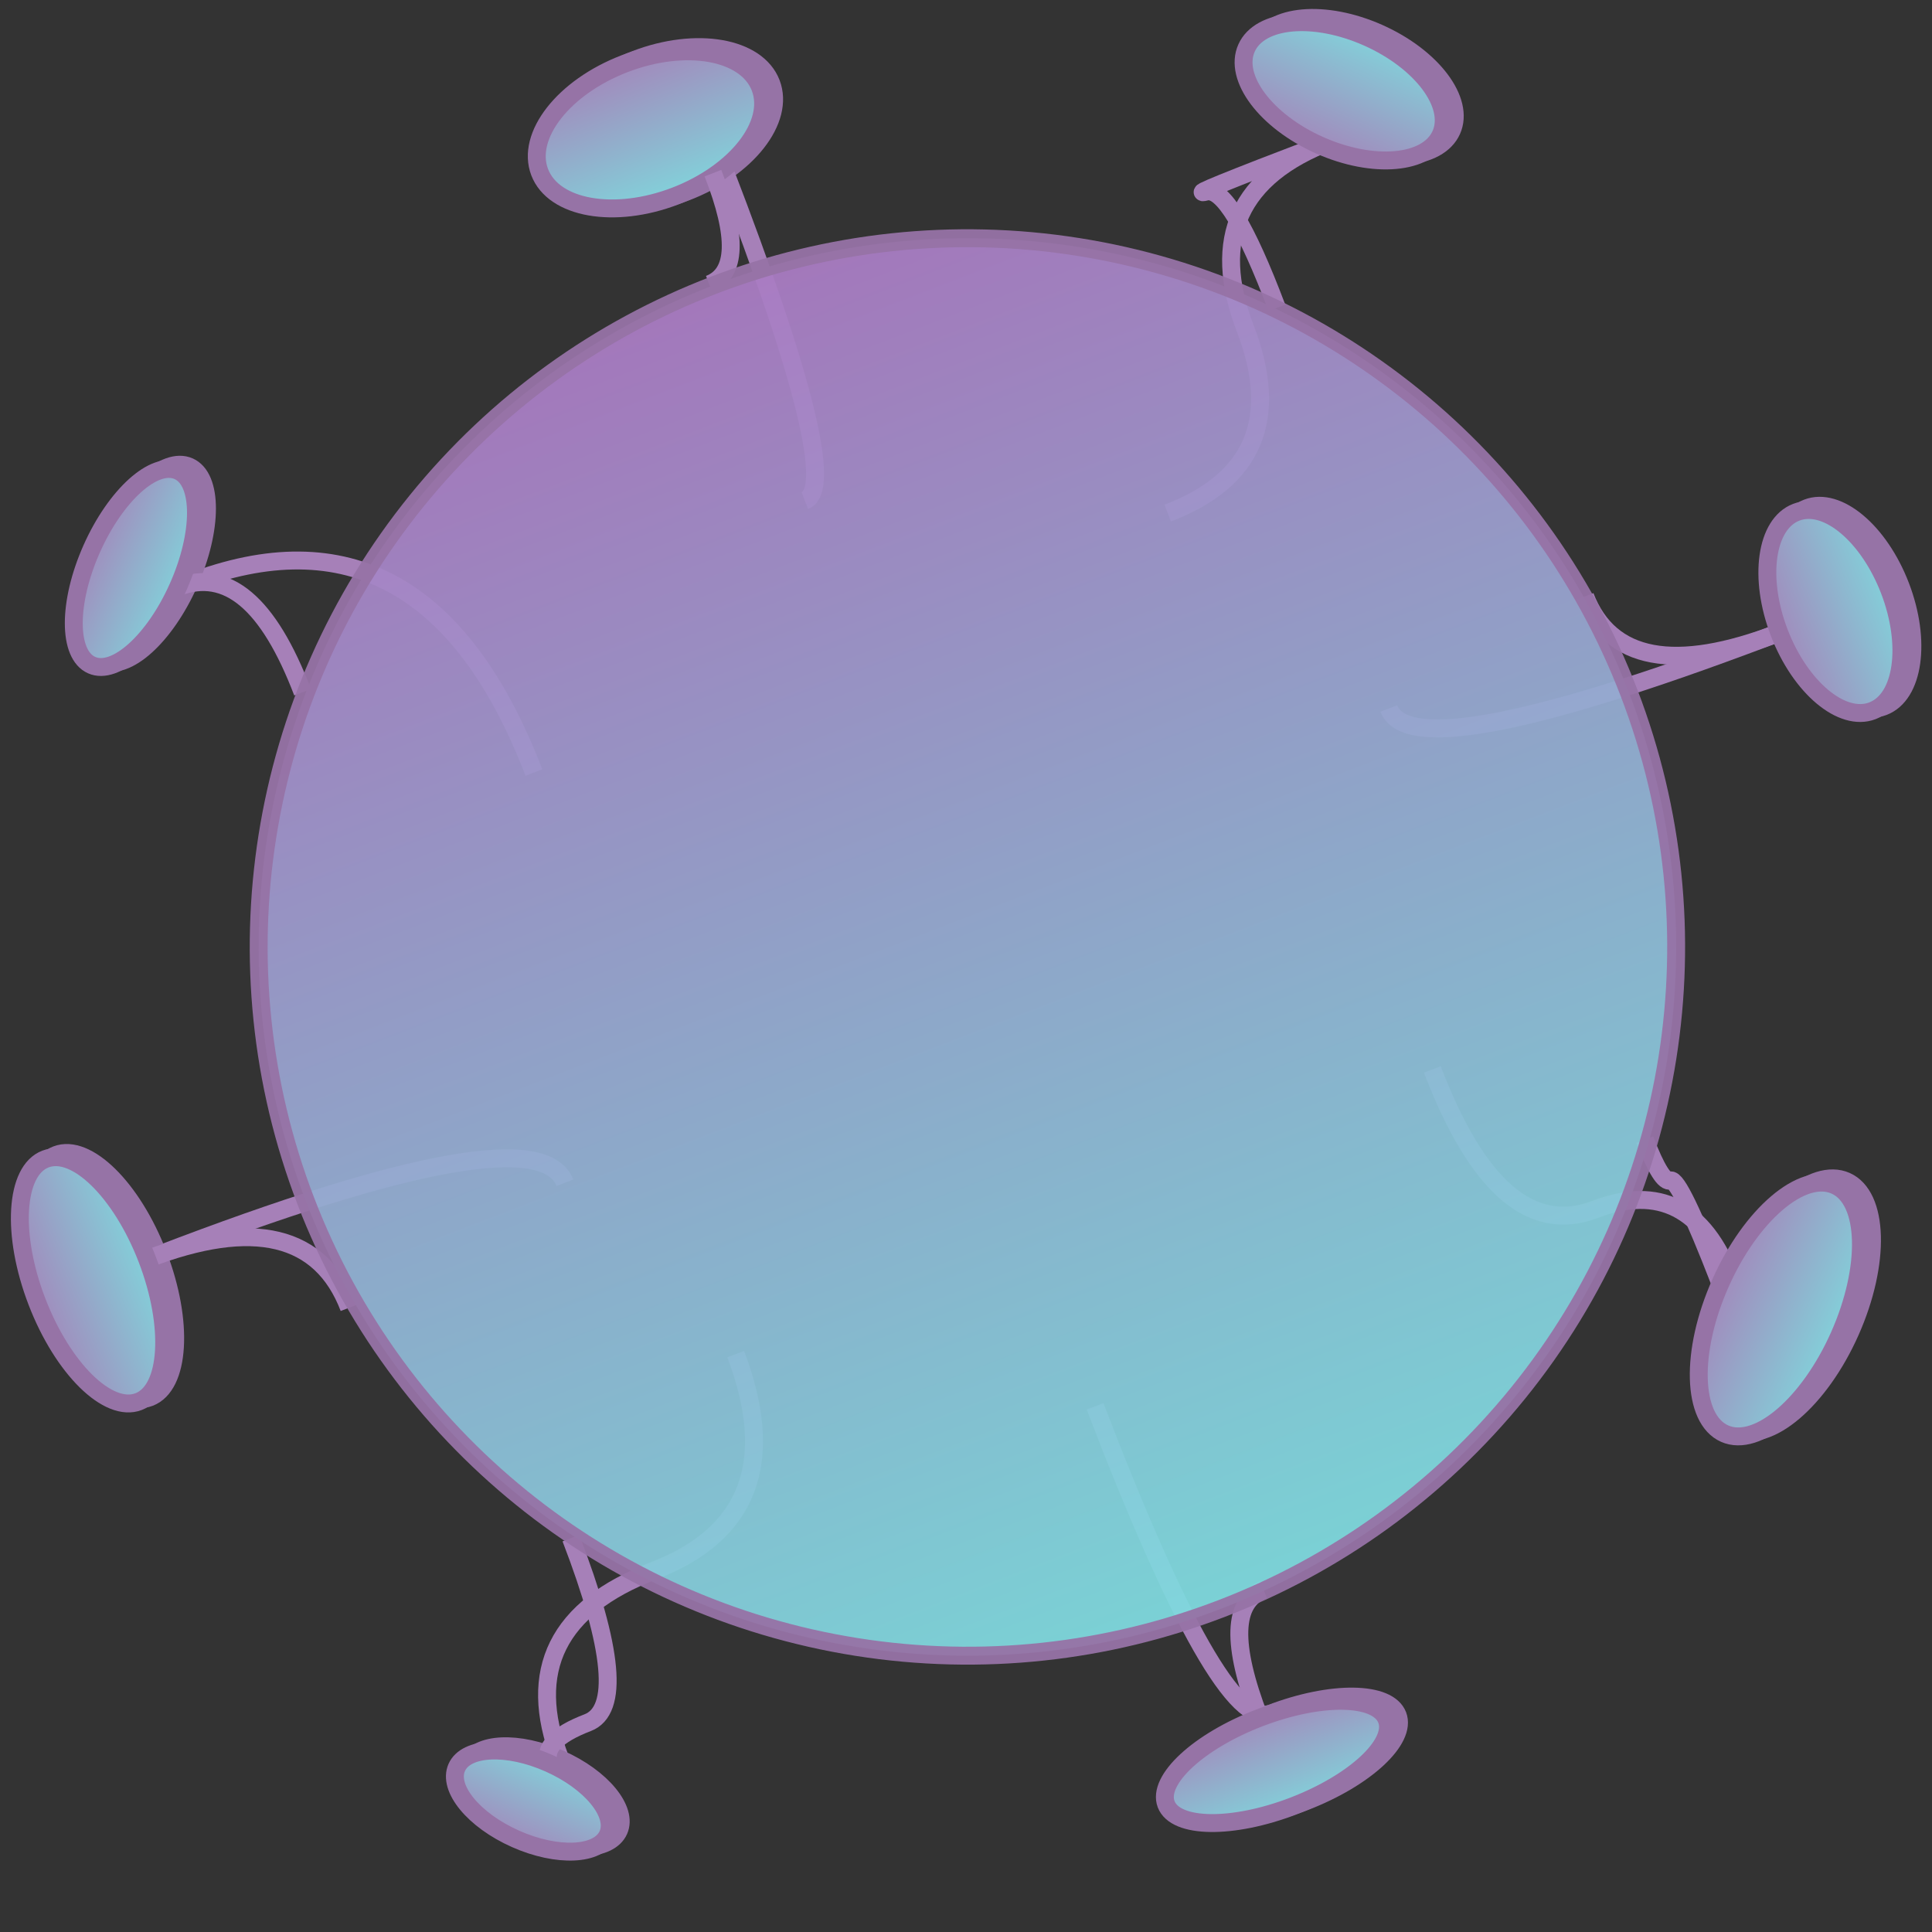 <?xml version="1.0" encoding="UTF-8" standalone="no"?>
<svg
   xmlns:dc="http://purl.org/dc/elements/1.1/"
   xmlns:cc="http://creativecommons.org/ns#"
   xmlns:rdf="http://www.w3.org/1999/02/22-rdf-syntax-ns#"
   xmlns:svg="http://www.w3.org/2000/svg"
   xmlns="http://www.w3.org/2000/svg"
   xmlns:xlink="http://www.w3.org/1999/xlink"
   id="svg155"
   viewBox="-0.5 -0.5 60 60"
   height="60px"
   width="60px"
   version="1.1">
  <rect x="-0.5" y="-0.5" width="60" height="60" fill="#333333" stroke="none"/>
  <defs
     id="defs17">
    <linearGradient
       id="mx-gradient-c3abd0-1-ccffff-1-s-0"
       y2="100%"
       x2="0%"
       y1="0%"
       x1="0%">
      <stop
         id="stop2"
         style="stop-color: rgb(195, 171, 208); stop-opacity: 1;"
         offset="0%" />
      <stop
         id="stop4"
         style="stop-color: rgb(204, 255, 255); stop-opacity: 1;"
         offset="100%" />
    </linearGradient>
    <linearGradient
       gradientTransform="matrix(1.112,0,0,1.112,-15.059,4.561)"
       gradientUnits="userSpaceOnUse"
       id="mx-gradient-aa7ac2-1-7edbde-1-s-0"
       y2="50"
       x2="8.74"
       y1="9.4"
       x1="8.74">
      <stop
         id="stop7"
         style="stop-color: rgb(170, 122, 194); stop-opacity: 1;"
         offset="0%" />
      <stop
         id="stop9"
         style="stop-color: rgb(126, 219, 222); stop-opacity: 1;"
         offset="100%" />
    </linearGradient>
    <linearGradient
       id="mx-gradient-a680b8-1-7edbde-1-s-0"
       y2="100%"
       x2="0%"
       y1="0%"
       x1="0%">
      <stop
         id="stop12"
         style="stop-color: rgb(166, 128, 184); stop-opacity: 1;"
         offset="0%" />
      <stop
         id="stop14"
         style="stop-color: rgb(126, 219, 222); stop-opacity: 1;"
         offset="100%" />
    </linearGradient>
    <linearGradient
       gradientUnits="userSpaceOnUse"
       gradientTransform="matrix(1.606,0,0,0.769,-15.171,4.483)"
       y2="80.831"
       x2="17.696"
       y1="75.571"
       x1="17.696"
       id="linearGradient968"
       xlink:href="#mx-gradient-c3abd0-1-ccffff-1-s-0" />
    <linearGradient
       gradientUnits="userSpaceOnUse"
       gradientTransform="matrix(1.376,0,0,0.898,-15.171,4.483)"
       y2="9.606"
       x2="20.657"
       y1="3.466"
       x1="20.657"
       id="linearGradient970"
       xlink:href="#mx-gradient-c3abd0-1-ccffff-1-s-0" />
    <linearGradient
       gradientUnits="userSpaceOnUse"
       gradientTransform="matrix(1.412,0,0,0.875,-99.127,13.442)"
       y2="40.463"
       x2="40.908"
       y1="35"
       x1="40.908"
       id="linearGradient972"
       xlink:href="#mx-gradient-c3abd0-1-ccffff-1-s-0" />
    <linearGradient
       gradientUnits="userSpaceOnUse"
       gradientTransform="matrix(1.541,0,0,0.802,-41.167,-44.518)"
       y2="44.143"
       x2="-0.599"
       y1="38.184"
       x1="-0.599"
       id="linearGradient974"
       xlink:href="#mx-gradient-c3abd0-1-ccffff-1-s-0" />
    <linearGradient
       gradientUnits="userSpaceOnUse"
       gradientTransform="matrix(1.514,0,0,0.816,-66.437,13.99)"
       y2="67.662"
       x2="31.375"
       y1="61.355"
       x1="31.375"
       id="linearGradient976"
       xlink:href="#mx-gradient-c3abd0-1-ccffff-1-s-0" />
    <linearGradient
       gradientUnits="userSpaceOnUse"
       gradientTransform="matrix(1.535,0,0,0.805,-26.737,-2.239)"
       y2="18.461"
       x2="5.852"
       y1="13.435"
       x1="5.852"
       id="linearGradient978"
       xlink:href="#mx-gradient-c3abd0-1-ccffff-1-s-0" />
    <linearGradient
       gradientUnits="userSpaceOnUse"
       gradientTransform="matrix(1.412,0,0,0.875,-92.065,2.422)"
       y2="16.985"
       x2="34.933"
       y1="11.523"
       x1="34.933"
       id="linearGradient980"
       xlink:href="#mx-gradient-c3abd0-1-ccffff-1-s-0" />
    <linearGradient
       gradientUnits="userSpaceOnUse"
       gradientTransform="matrix(1.448,0,0,0.853,-48.089,-96.875)"
       y2="64.298"
       x2="5.188"
       y1="59.985"
       x1="5.188"
       id="linearGradient982"
       xlink:href="#mx-gradient-c3abd0-1-ccffff-1-s-0" />
    <linearGradient
       gradientUnits="userSpaceOnUse"
       gradientTransform="matrix(1.606,0,0,0.769,-15.171,4.483)"
       y2="80.831"
       x2="17.468"
       y1="75.571"
       x1="17.468"
       id="linearGradient1032"
       xlink:href="#mx-gradient-a680b8-1-7edbde-1-s-0" />
    <linearGradient
       gradientUnits="userSpaceOnUse"
       gradientTransform="matrix(1.376,0,0,0.898,-15.171,4.483)"
       y2="9.606"
       x2="20.39"
       y1="3.466"
       x1="20.39"
       id="linearGradient1034"
       xlink:href="#mx-gradient-a680b8-1-7edbde-1-s-0" />
    <linearGradient
       gradientUnits="userSpaceOnUse"
       gradientTransform="matrix(1.412,0,0,0.875,-98.76,13.075)"
       y2="40.463"
       x2="40.648"
       y1="35"
       x1="40.648"
       id="linearGradient1036"
       xlink:href="#mx-gradient-a680b8-1-7edbde-1-s-0" />
    <linearGradient
       gradientUnits="userSpaceOnUse"
       gradientTransform="matrix(1.541,0,0,0.802,-40.8,-44.885)"
       y2="44.143"
       x2="-0.837"
       y1="38.184"
       x1="-0.837"
       id="linearGradient1038"
       xlink:href="#mx-gradient-a680b8-1-7edbde-1-s-0" />
    <linearGradient
       gradientUnits="userSpaceOnUse"
       gradientTransform="matrix(1.514,0,0,0.816,-66.329,13.731)"
       y2="67.662"
       x2="31.132"
       y1="61.355"
       x1="31.132"
       id="linearGradient1040"
       xlink:href="#mx-gradient-a680b8-1-7edbde-1-s-0" />
    <linearGradient
       gradientUnits="userSpaceOnUse"
       gradientTransform="matrix(1.535,0,0,0.805,-26.629,-2.499)"
       y2="18.461"
       x2="5.613"
       y1="13.435"
       x1="5.613"
       id="linearGradient1042"
       xlink:href="#mx-gradient-a680b8-1-7edbde-1-s-0" />
    <linearGradient
       gradientUnits="userSpaceOnUse"
       gradientTransform="matrix(1.412,0,0,0.875,-91.439,2.163)"
       y2="16.985"
       x2="34.674"
       y1="11.523"
       x1="34.674"
       id="linearGradient1044"
       xlink:href="#mx-gradient-a680b8-1-7edbde-1-s-0" />
    <linearGradient
       gradientUnits="userSpaceOnUse"
       gradientTransform="matrix(1.448,0,0,0.853,-47.463,-97.134)"
       y2="64.298"
       x2="4.935"
       y1="59.985"
       x1="4.935"
       id="linearGradient1046"
       xlink:href="#mx-gradient-a680b8-1-7edbde-1-s-0" />
  </defs>
  <path
     d="m 38.957,52.717 q -1.567,0.602 -5.449,-9.542"
     stroke-miterlimit="10"
     pointer-events="none"
     id="path23"
     style="fill:none;stroke:#a680b8;stroke-width:0.556;stroke-miterlimit:6.182;stroke-dasharray:none" />
  <ellipse
     transform="rotate(-21)"
     cx="17.477"
     cy="64.644"
     rx="3.668"
     ry="1.467"
     pointer-events="none"
     id="ellipse25"
     style="fill:url(#linearGradient968);stroke:#9673a6;stroke-width:0.556;stroke-miterlimit:6.182;stroke-dasharray:none" />
  <ellipse
     transform="rotate(-21)"
     cx="17.477"
     cy="10.353"
     rx="3.668"
     ry="2.201"
     pointer-events="none"
     id="ellipse27"
     style="fill:url(#linearGradient970);stroke:#9673a6;stroke-width:0.556;stroke-miterlimit:6.182;stroke-dasharray:none" />
  <path
     d="M 24.496,15.046 Q 25.762,14.56 21.983,4.746"
     stroke-miterlimit="10"
     pointer-events="none"
     id="path29"
     style="fill:none;stroke:#a680b8;stroke-width:0.556;stroke-miterlimit:6.182;stroke-dasharray:none" />
  <path
     d="M 55.098,19.016 Q 43.391,23.51 42.633,21.503"
     stroke-miterlimit="10"
     pointer-events="none"
     id="path31"
     style="fill:none;stroke:#a680b8;stroke-width:0.556;stroke-miterlimit:6.182;stroke-dasharray:none" />
  <ellipse
     cx="-37.499"
     cy="46.457"
     rx="3.302"
     ry="1.834"
     transform="rotate(-111)"
     pointer-events="none"
     id="ellipse33"
     style="fill:url(#linearGradient972);stroke:#9673a6;stroke-width:0.556;stroke-miterlimit:6.182;stroke-dasharray:none" />
  <path
     d="M 4.412,38.473 Q 16.16,33.963 17.043,36.232"
     stroke-miterlimit="10"
     pointer-events="none"
     id="path35"
     style="fill:none;stroke:#a680b8;stroke-width:0.556;stroke-miterlimit:6.182;stroke-dasharray:none" />
  <ellipse
     cx="-37.499"
     cy="-11.503"
     rx="4.035"
     ry="1.834"
     transform="rotate(-111)"
     pointer-events="none"
     id="ellipse37"
     style="fill:url(#linearGradient974);stroke:#9673a6;stroke-width:0.556;stroke-miterlimit:6.182;stroke-dasharray:none" />
  <path
     d="M 53.265,39.212 Q 52.002,35.922 49.044,37.057 46.076,38.197 43.983,32.713"
     stroke-miterlimit="10"
     pointer-events="none"
     id="path39"
     style="fill:none;stroke:#a680b8;stroke-width:0.556;stroke-miterlimit:6.182;stroke-dasharray:none" />
  <ellipse
     cx="-14.157"
     cy="66.637"
     rx="4.219"
     ry="2.018"
     transform="rotate(-66)"
     pointer-events="none"
     id="ellipse41"
     style="fill:url(#linearGradient976);stroke:#9673a6;stroke-width:0.556;stroke-miterlimit:6.182;stroke-dasharray:none" />
  <path
     d="M 5.367,17.602 Q 12.721,14.767 16.081,23.491"
     stroke-miterlimit="10"
     pointer-events="none"
     id="path43"
     style="fill:none;stroke:#a680b8;stroke-width:0.556;stroke-miterlimit:6.182;stroke-dasharray:none" />
  <ellipse
     cx="-13.898"
     cy="10.6"
     rx="3.302"
     ry="1.467"
     transform="rotate(-66)"
     pointer-events="none"
     id="ellipse45"
     style="fill:url(#linearGradient978);stroke:#9673a6;stroke-width:0.556;stroke-miterlimit:6.182;stroke-dasharray:none" />
  <path
     d="m 40.823,3.885 q -4.259,1.623 -2.65,5.816 1.609,4.193 -2.407,5.734"
     stroke-miterlimit="10"
     pointer-events="none"
     id="path47"
     style="fill:none;stroke:#a680b8;stroke-width:0.556;stroke-miterlimit:6.182;stroke-dasharray:none" />
  <ellipse
     cx="-38.874"
     cy="14.895"
     rx="3.302"
     ry="1.834"
     transform="rotate(-156)"
     pointer-events="none"
     id="ellipse49"
     style="fill:url(#linearGradient980);stroke:#9673a6;stroke-width:0.556;stroke-miterlimit:6.182;stroke-dasharray:none" />
  <path
     d="m 16.898,54.124 q -1.571,-4.124 2.891,-5.837 4.462,-1.713 2.559,-6.733"
     stroke-miterlimit="10"
     pointer-events="none"
     id="path51"
     style="fill:none;stroke:#a680b8;stroke-width:0.556;stroke-miterlimit:6.182;stroke-dasharray:none" />
  <ellipse
     cx="-37.451"
     cy="-43.861"
     rx="2.568"
     ry="1.284"
     transform="rotate(-156)"
     pointer-events="none"
     id="ellipse53"
     style="fill:url(#linearGradient982);stroke:#9673a6;stroke-width:0.556;stroke-miterlimit:6.182;stroke-dasharray:none" />
  <path
     d="m 38.615,52.849 q -1.315,-3.425 0.128,-3.978"
     stroke-miterlimit="10"
     pointer-events="none"
     id="path121"
     style="fill:none;stroke:#a680b8;stroke-width:0.556;stroke-miterlimit:6.182;stroke-dasharray:none" />
  <ellipse
     transform="rotate(-21)"
     cx="17.111"
     cy="64.644"
     rx="3.668"
     ry="1.467"
     pointer-events="none"
     id="ellipse123"
     style="fill:url(#linearGradient1032);stroke:#9673a6;stroke-width:0.556;stroke-miterlimit:6.182;stroke-dasharray:none" />
  <ellipse
     transform="rotate(-21)"
     cx="17.111"
     cy="10.353"
     rx="3.668"
     ry="2.201"
     pointer-events="none"
     id="ellipse125"
     style="fill:url(#linearGradient1034);stroke:#9673a6;stroke-width:0.556;stroke-miterlimit:6.182;stroke-dasharray:none" />
  <path
     d="m 21.525,8.328 q 1.276,-0.49 0.116,-3.45"
     stroke-miterlimit="10"
     pointer-events="none"
     id="path127"
     style="fill:none;stroke:#a680b8;stroke-width:0.556;stroke-miterlimit:6.182;stroke-dasharray:none" />
  <path
     d="M 54.755,19.148 Q 49.888,21.016 48.726,18.021"
     stroke-miterlimit="10"
     pointer-events="none"
     id="path129"
     style="fill:none;stroke:#a680b8;stroke-width:0.556;stroke-miterlimit:6.182;stroke-dasharray:none" />
  <ellipse
     cx="-37.499"
     cy="46.091"
     rx="3.302"
     ry="1.834"
     transform="rotate(-111)"
     pointer-events="none"
     id="ellipse131"
     style="fill:url(#linearGradient1036);stroke:#9673a6;stroke-width:0.556;stroke-miterlimit:6.182;stroke-dasharray:none" />
  <path
     d="m 4.069,38.604 q 4.961,-1.904 6.271,1.51"
     stroke-miterlimit="10"
     pointer-events="none"
     id="path133"
     style="fill:none;stroke:#a680b8;stroke-width:0.556;stroke-miterlimit:6.182;stroke-dasharray:none" />
  <ellipse
     cx="-37.499"
     cy="-11.869"
     rx="4.035"
     ry="1.834"
     transform="rotate(-111)"
     pointer-events="none"
     id="ellipse135"
     style="fill:url(#linearGradient1038);stroke:#9673a6;stroke-width:0.556;stroke-miterlimit:6.182;stroke-dasharray:none" />
  <path
     d="m 52.922,39.343 q -1.273,-3.286 -1.543,-3.182 -0.27,0.104 -0.796,-1.266"
     stroke-miterlimit="10"
     pointer-events="none"
     id="path137"
     style="fill:none;stroke:#a680b8;stroke-width:0.556;stroke-miterlimit:6.182;stroke-dasharray:none" />
  <ellipse
     cx="-14.416"
     cy="66.377"
     rx="4.219"
     ry="2.018"
     transform="rotate(-66)"
     pointer-events="none"
     id="ellipse139"
     style="fill:url(#linearGradient1040);stroke:#9673a6;stroke-width:0.556;stroke-miterlimit:6.182;stroke-dasharray:none" />
  <path
     d="M 5.024,17.734 Q 7.314,16.843 8.897,20.998"
     stroke-miterlimit="10"
     pointer-events="none"
     id="path141"
     style="fill:none;stroke:#a680b8;stroke-width:0.556;stroke-miterlimit:6.182;stroke-dasharray:none" />
  <ellipse
     cx="-14.157"
     cy="10.341"
     rx="3.302"
     ry="1.467"
     transform="rotate(-66)"
     pointer-events="none"
     id="ellipse143"
     style="fill:url(#linearGradient1042);stroke:#9673a6;stroke-width:0.556;stroke-miterlimit:6.182;stroke-dasharray:none" />
  <path
     d="m 40.481,4.016 q -4.269,1.627 -3.521,1.435 0.758,-0.196 2.196,3.61"
     stroke-miterlimit="10"
     pointer-events="none"
     id="path145"
     style="fill:none;stroke:#a680b8;stroke-width:0.556;stroke-miterlimit:6.182;stroke-dasharray:none" />
  <ellipse
     cx="-38.614"
     cy="14.635"
     rx="3.302"
     ry="1.834"
     transform="rotate(-156)"
     pointer-events="none"
     id="ellipse147"
     style="fill:url(#linearGradient1044);stroke:#9673a6;stroke-width:0.556;stroke-miterlimit:6.182;stroke-dasharray:none" />
  <path
     d="m 16.555,54.256 q -0.267,-0.695 1.196,-1.257 1.463,-0.562 -0.521,-5.73"
     stroke-miterlimit="10"
     pointer-events="none"
     id="path149"
     style="fill:none;stroke:#a680b8;stroke-width:0.556;stroke-miterlimit:6.182;stroke-dasharray:none" />
  <ellipse
     cx="-37.192"
     cy="-44.121"
     rx="2.568"
     ry="1.284"
     transform="rotate(-156)"
     pointer-events="none"
     id="ellipse151"
     style="fill:url(#linearGradient1046);stroke:#9673a6;stroke-width:0.556;stroke-miterlimit:6.182;stroke-dasharray:none" />
  <g
     style="display:inline"
     id="layer1" />
  <circle
     transform="rotate(-21)"
     cx="17.222"
     cy="37.576"
     pointer-events="none"
     id="ellipse119"
     style="opacity:0.952;fill:url(#mx-gradient-aa7ac2-1-7edbde-1-s-0);stroke:#9673a6;stroke-width:0.556;stroke-miterlimit:6.182;stroke-dasharray:none"
     r="22.01" />
</svg>

